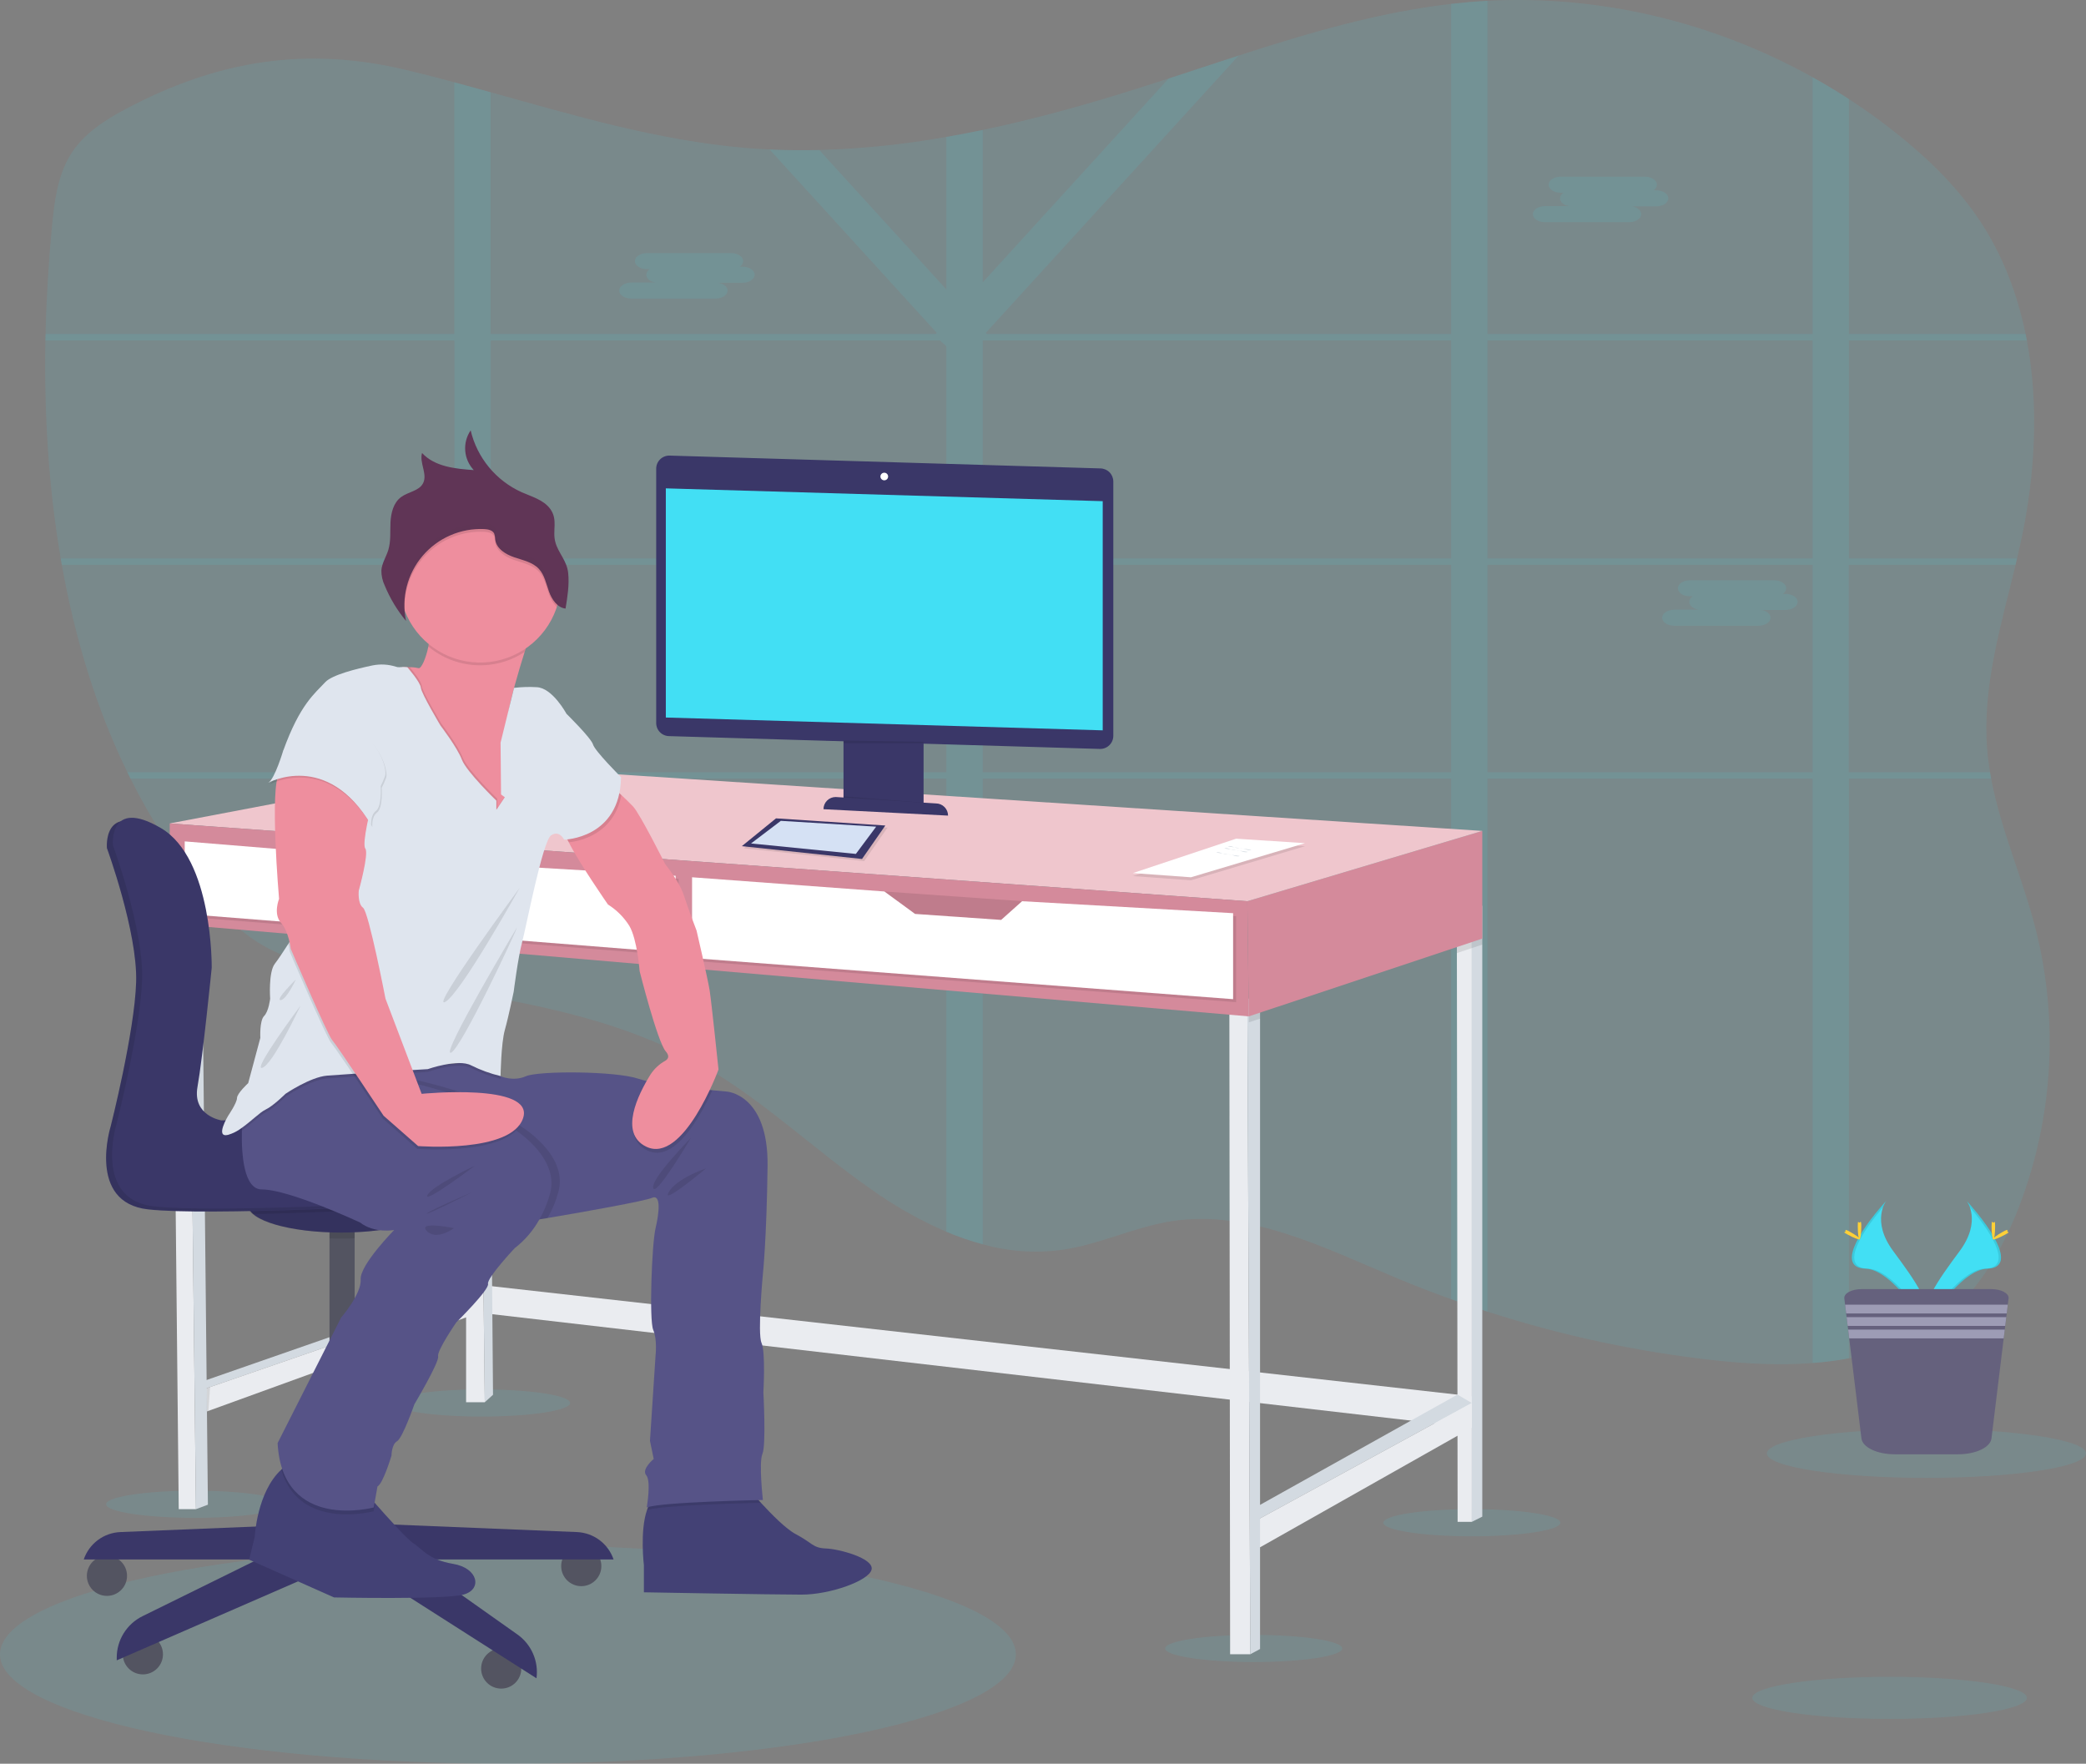 <svg width="453" height="383" viewBox="0 0 453 383" fill="none" xmlns="http://www.w3.org/2000/svg">
<rect x="0" y="0" width="453" height="383" fill="#808080" stroke="none"/>
<g clip-path="url(#clip0)">
<path opacity="0.1" d="M42.269 329.601C52.889 329.601 61.499 328.281 61.499 326.653C61.499 325.026 52.889 323.706 42.269 323.706C31.648 323.706 23.039 325.026 23.039 326.653C23.039 328.281 31.648 329.601 42.269 329.601Z" fill="#42DFF4"/>
<path opacity="0.1" d="M319.626 333.611C330.246 333.611 338.856 332.291 338.856 330.663C338.856 329.036 330.246 327.716 319.626 327.716C309.006 327.716 300.396 329.036 300.396 330.663C300.396 332.291 309.006 333.611 319.626 333.611Z" fill="#42DFF4"/>
<path opacity="0.1" d="M272.252 360.916C282.873 360.916 291.482 359.597 291.482 357.969C291.482 356.341 282.873 355.021 272.252 355.021C261.632 355.021 253.022 356.341 253.022 357.969C253.022 359.597 261.632 360.916 272.252 360.916Z" fill="#42DFF4"/>
<path opacity="0.1" d="M104.58 307.609C115.201 307.609 123.81 306.29 123.81 304.662C123.81 303.034 115.201 301.715 104.58 301.715C93.96 301.715 85.35 303.034 85.35 304.662C85.35 306.29 93.96 307.609 104.58 307.609Z" fill="#42DFF4"/>
<path opacity="0.1" d="M110.303 383C171.221 383 220.606 372.363 220.606 359.241C220.606 346.119 171.221 335.481 110.303 335.481C49.384 335.481 0 346.119 0 359.241C0 372.363 49.384 383 110.303 383Z" fill="#42DFF4"/>
<path opacity="0.1" d="M437.667 264.045C434.69 271.216 430.783 278.09 425.316 283.363C418.656 289.787 410.383 293.291 401.525 294.966C398.914 295.453 396.278 295.794 393.629 295.988C386.629 296.526 379.462 296.169 372.587 295.421C355.749 293.584 339.142 290.034 323.026 284.825C320.378 283.971 317.746 283.072 315.13 282.128C311.181 280.714 307.269 279.196 303.392 277.575C287.599 270.98 271.272 262.569 254.472 265.178C246.329 266.445 238.679 270.283 230.518 271.425C224.79 272.177 218.97 271.763 213.406 270.209C210.713 269.489 208.074 268.579 205.51 267.485C199.73 264.974 194.231 261.862 189.104 258.202C176.795 249.606 165.749 238.949 152.79 231.504C138.502 223.294 122.686 219.39 106.573 216.48C103.95 216.007 101.318 215.555 98.677 215.125C91.222 213.895 83.748 212.758 76.381 211.412C69.284 210.103 62.061 208.502 55.883 204.566C51.475 201.758 47.768 197.868 44.368 193.77C38.096 186.175 32.716 177.887 28.334 169.068C28.102 168.604 27.874 168.14 27.651 167.676C20.828 153.686 16.239 138.435 13.424 122.654C13.34 122.19 13.261 121.726 13.182 121.262C10.535 105.792 9.569 89.797 9.861 73.919L9.889 72.527C10.07 64.687 10.558 56.881 11.283 49.185C11.803 43.773 12.499 38.157 15.305 33.608C18.11 29.06 22.681 26.14 27.233 23.708C47.364 13.001 66.645 10.021 88.281 15.21C91.756 16.041 95.216 16.937 98.677 17.865C101.31 18.57 103.944 19.299 106.573 20.032C124.748 25.096 142.878 30.485 161.666 32.1C163.481 32.258 165.297 32.379 167.115 32.462C170.71 32.629 174.305 32.666 177.9 32.574C187.161 32.314 196.39 31.364 205.51 29.733C208.148 29.278 210.78 28.774 213.406 28.22C224.74 25.857 235.971 22.706 247.021 19.22C249.279 18.509 251.533 17.784 253.784 17.048C258.856 15.391 263.929 13.701 269.01 12.059C284.181 7.143 299.425 2.655 315.13 0.845C316.474 0.693 317.817 0.559 319.161 0.441C320.448 0.33 321.739 0.241 323.026 0.176C347.389 -1.123 372.03 4.748 393.629 16.765C396.31 18.253 398.942 19.837 401.525 21.518C405.108 23.848 408.581 26.354 411.944 29.037C418.837 34.537 425.288 40.798 430.203 48.322C434.992 55.651 438.099 63.88 439.887 72.531C439.985 72.996 440.078 73.46 440.161 73.924C442.786 87.89 441.968 102.868 439.023 116.862C438.712 118.328 438.382 119.8 438.039 121.266C437.932 121.73 437.82 122.195 437.709 122.659C434.532 135.891 430.472 149.087 431.531 162.617C431.666 164.32 431.88 166.009 432.158 167.68C432.237 168.144 432.316 168.609 432.404 169.073C434.476 180.11 439.186 190.581 442.01 201.512C447.311 222.282 445.789 244.206 437.667 264.045Z" fill="#42DFF4"/>
<path opacity="0.1" d="M401.525 73.924H440.166C440.083 73.46 439.99 72.995 439.892 72.531H401.525V21.517C398.943 19.84 396.31 18.256 393.629 16.765V72.531H323.026V0.176C321.739 0.241 320.448 0.329 319.161 0.441C317.875 0.552 316.472 0.691 315.13 0.845V72.531H214.335L214.093 72.267L269.01 12.054C263.929 13.697 258.857 15.386 253.784 17.043L213.406 61.318V28.215C210.777 28.766 208.145 29.27 205.51 29.728V62.845L177.9 32.569C174.305 32.655 170.71 32.618 167.115 32.457L203.419 72.267L203.178 72.531H106.564V20.032C103.935 19.299 101.301 18.57 98.667 17.865V72.531H9.88L9.852 73.924H98.677V121.266H13.173C13.252 121.73 13.331 122.194 13.415 122.658H98.677V167.68H27.642C27.865 168.144 28.093 168.608 28.325 169.073H98.677V215.143C101.315 215.576 103.947 216.028 106.573 216.499V169.073H205.51V267.471C208.074 268.565 210.713 269.475 213.406 270.195V169.073H315.13V282.123C317.749 283.07 320.382 283.969 323.026 284.82V169.073H393.629V295.983C396.278 295.789 398.914 295.448 401.525 294.962V169.073H432.405C432.316 168.608 432.237 168.144 432.158 167.68H401.502V122.658H437.686C437.797 122.194 437.909 121.73 438.016 121.266H401.525V73.924ZM393.629 73.924V121.266H323.026V73.924H393.629ZM315.13 121.266H213.406V73.924H315.13V121.266ZM106.573 73.924H204.116L205.51 75.191V121.266H106.573V73.924ZM106.573 167.68V122.658H205.51V167.68H106.573ZM213.406 167.68V122.658H315.13V167.68H213.406ZM393.629 167.68H323.026V122.658H393.629V167.68Z" fill="#42DFF4"/>
<path opacity="0.1" d="M359.684 41.322H359.071C359.287 41.198 359.468 41.022 359.599 40.809C359.729 40.597 359.805 40.355 359.818 40.106C359.818 39.15 358.643 38.366 357.208 38.366H338.907C337.472 38.366 336.292 39.15 336.292 40.106C336.292 41.067 337.472 41.852 338.907 41.852H339.52C339.304 41.977 339.123 42.153 338.993 42.365C338.862 42.578 338.786 42.819 338.772 43.068C338.772 43.885 339.627 44.576 340.77 44.762H335.493C334.053 44.762 332.878 45.546 332.878 46.502C332.878 47.459 334.053 48.248 335.493 48.248H353.799C355.239 48.248 356.414 47.463 356.414 46.502C356.414 45.685 355.559 44.999 354.412 44.813H359.684C361.119 44.813 362.294 44.029 362.294 43.068C362.294 42.107 361.119 41.322 359.684 41.322Z" fill="#42DFF4"/>
<path opacity="0.1" d="M161.271 57.925H160.658C160.873 57.799 161.053 57.622 161.184 57.41C161.314 57.198 161.39 56.957 161.406 56.709C161.406 55.748 160.231 54.964 158.791 54.964H140.485C139.045 54.964 137.87 55.748 137.87 56.709C137.87 57.665 139.045 58.449 140.485 58.449H141.094C140.88 58.576 140.7 58.753 140.571 58.965C140.441 59.177 140.366 59.417 140.351 59.665C140.351 60.487 141.205 61.174 142.348 61.359H137.081C135.641 61.359 134.466 62.144 134.466 63.105C134.466 64.065 135.641 64.845 137.081 64.845H155.386C156.826 64.845 158.001 64.061 158.001 63.105C158.001 62.283 157.142 61.596 155.999 61.41H161.271C162.707 61.41 163.882 60.626 163.882 59.665C163.882 58.705 162.707 57.925 161.271 57.925Z" fill="#42DFF4"/>
<path opacity="0.1" d="M387.767 128.966H387.154C387.368 128.84 387.549 128.663 387.679 128.451C387.809 128.239 387.886 127.999 387.901 127.75C387.901 126.794 386.726 126.01 385.286 126.01H366.981C365.541 126.01 364.366 126.794 364.366 127.75C364.366 128.706 365.541 129.491 366.981 129.491H367.589C367.375 129.617 367.195 129.794 367.065 130.006C366.936 130.218 366.86 130.459 366.846 130.707C366.846 131.524 367.701 132.215 368.843 132.401H363.571C362.136 132.401 360.961 133.185 360.961 134.142C360.961 135.098 362.136 135.887 363.571 135.887H381.882C383.317 135.887 384.497 135.102 384.497 134.142C384.497 133.325 383.637 132.638 382.495 132.452H387.767C389.202 132.452 390.377 131.668 390.377 130.707C390.377 129.746 389.202 128.966 387.767 128.966Z" fill="#42DFF4"/>
<path d="M105.602 279.167L319.626 303.2V310.018L105.059 285.168L105.602 279.167Z" fill="#EAECF0"/>
<path d="M105.277 304.5H101.217V203.744L104.139 204.631L104.171 207.652L105.277 304.5Z" fill="#EAECF0"/>
<path d="M107.065 302.875L105.277 304.5L104.172 207.652L104.139 204.631H106.252L106.28 207.833L107.065 302.875Z" fill="#D3DAE1"/>
<path d="M43.119 300.276L102.355 279.654V281.604L43.119 302.063V300.276Z" fill="#D3DAE1"/>
<path d="M44.178 306.77L43.119 302.063L102.355 281.604V285.66L44.178 306.77Z" fill="#EAECF0"/>
<path d="M319.626 197.325V330.478H316.537L316.379 206.956L316.375 203.006L319.626 197.325Z" fill="#EAECF0"/>
<path d="M321.897 196.675V329.341L319.626 330.478V197.325L321.897 196.675Z" fill="#D3DAE1"/>
<path d="M272.252 327.558L316.5 302.847L319.626 304.662L272.252 330.478V327.558Z" fill="#D3DAE1"/>
<path d="M273.637 336.001L272.252 330.478L319.626 304.662V310.019L273.637 336.001Z" fill="#EAECF0"/>
<path d="M266.971 218.597L267.134 359.222H271.523L270.873 216.972L266.971 218.597Z" fill="#EAECF0"/>
<path d="M273.637 215.673V358.085L271.523 359.222L270.873 216.972L271.133 216.852L273.637 215.673Z" fill="#D3DAE1"/>
<path d="M42.552 327.721H38.813L37.531 201.929L37.512 199.762H41.089L41.117 202.236L42.552 327.721Z" fill="#EAECF0"/>
<path d="M45.149 326.746L42.552 327.721L41.117 202.236L41.089 199.762H43.853L43.876 202.477L45.149 326.746Z" fill="#D3DAE1"/>
<path opacity="0.1" d="M271.133 216.852L273.637 215.673V221.196L271.198 222.008L271.133 216.852Z" fill="black"/>
<path opacity="0.1" d="M321.897 196.675V205.118L319.626 205.879L316.379 206.956L316.375 203.006L319.626 197.325L321.897 196.675Z" fill="black"/>
<path d="M321.897 180.435V203.818L271.198 220.708L270.873 195.7L321.897 180.435Z" fill="#D48A9B"/>
<path d="M36.862 178.81L103.493 166.149L321.897 180.435L270.873 195.701L36.862 178.81Z" fill="#EFC6CD"/>
<path opacity="0.1" d="M43.853 199.762L43.876 202.477L41.117 202.236L37.531 201.929L37.512 199.762H43.853Z" fill="black"/>
<path opacity="0.1" d="M106.28 207.833L104.171 207.652L101.217 207.402V203.744L104.139 204.631H106.252L106.28 207.833Z" fill="black"/>
<path d="M36.862 178.81V200.574L271.198 220.708L270.873 195.7L36.862 178.81Z" fill="#D48A9B"/>
<path d="M222.663 204.686H192.058V193.589L222.663 195.742V204.686Z" fill="#D48A9B"/>
<path opacity="0.1" d="M222.663 204.686H192.058V193.589L222.663 195.742V204.686Z" fill="black"/>
<path opacity="0.1" d="M150.941 191.156V208.692L268.434 217.622V198.949L222.608 196.35L218.056 200.411L199.369 199.112L192.708 194.238L150.941 191.156Z" fill="black"/>
<path d="M150.291 190.502V208.042L267.784 216.972V198.3L221.957 195.701L217.41 199.762L198.719 198.462L192.058 193.589L150.291 190.502Z" fill="white"/>
<path d="M77.816 185.796L105.602 187.745L105.277 196.568H87.134L74.997 191.802L77.816 185.796Z" fill="#D48A9B"/>
<path opacity="0.1" d="M77.816 185.796L105.602 187.745L105.277 196.568H87.134L74.997 191.802L77.816 185.796Z" fill="black"/>
<path opacity="0.1" d="M40.764 183.359V199.112L147.369 207.555V190.827L106.252 188.395L101.868 191.639L85.29 190.669L78.467 186.445L40.764 183.359Z" fill="black"/>
<path d="M40.114 182.709V198.462L146.719 206.905V190.182L105.602 187.745L101.217 190.994L84.64 190.019L77.816 185.796L40.114 182.709Z" fill="white"/>
<path opacity="0.1" d="M44.893 301.45L45.622 301.2L45.255 306.38L44.893 306.509V301.45Z" fill="black"/>
<path opacity="0.1" d="M268.448 182.77L283.391 183.749L258.629 191.157L246.018 190.242L268.448 182.77Z" fill="black"/>
<path d="M268.448 182.12L283.391 183.099L258.629 190.502L246.018 189.592L268.448 182.12Z" fill="white"/>
<path d="M266.66 183.795C267.25 183.545 267.877 184.018 268.518 184.139C268.876 184.208 269.247 184.139 269.605 184.208C270.339 184.306 271.068 184.798 271.765 184.547" fill="#D3DAE1"/>
<path d="M265.889 184.246C266.474 183.99 267.106 184.464 267.747 184.584C268.105 184.654 268.476 184.584 268.838 184.654C269.572 184.751 270.297 185.243 270.994 184.993" fill="#D3DAE1"/>
<path d="M264.124 185.137C264.714 184.886 265.345 185.359 265.982 185.48C266.339 185.55 266.711 185.48 267.073 185.55C267.807 185.647 268.532 186.139 269.229 185.889" fill="#D3DAE1"/>
<path d="M23.225 346.551C25.633 346.551 27.586 344.6 27.586 342.193C27.586 339.786 25.633 337.834 23.225 337.834C20.816 337.834 18.863 339.786 18.863 342.193C18.863 344.6 20.816 346.551 23.225 346.551Z" fill="#535461"/>
<path d="M31.028 363.599C33.437 363.599 35.39 361.648 35.39 359.241C35.39 356.834 33.437 354.882 31.028 354.882C28.619 354.882 26.666 356.834 26.666 359.241C26.666 361.648 28.619 363.599 31.028 363.599Z" fill="#535461"/>
<path d="M108.844 366.686C111.253 366.686 113.206 364.734 113.206 362.327C113.206 359.92 111.253 357.969 108.844 357.969C106.436 357.969 104.483 359.92 104.483 362.327C104.483 364.734 106.436 366.686 108.844 366.686Z" fill="#535461"/>
<path d="M126.23 344.439C128.639 344.439 130.592 342.488 130.592 340.081C130.592 337.674 128.639 335.723 126.23 335.723C123.821 335.723 121.869 337.674 121.869 340.081C121.869 342.488 123.821 344.439 126.23 344.439Z" fill="#535461"/>
<path d="M77.017 265.224H71.555V299.325H77.017V265.224Z" fill="#535461"/>
<path opacity="0.1" d="M77.017 293.801H71.555V299.325H77.017V293.801Z" fill="black"/>
<path d="M78.072 295.101H70.501V332.938H78.072V295.101Z" fill="#3A3768"/>
<path d="M125.287 332.692L75.717 330.664V338.633H133.244C132.672 336.956 131.606 335.492 130.186 334.431C128.766 333.371 127.058 332.765 125.287 332.692Z" fill="#3A3768"/>
<path d="M26.146 332.692L75.717 330.664V338.633H18.189C18.761 336.956 19.827 335.491 21.247 334.431C22.667 333.37 24.375 332.764 26.146 332.692Z" fill="#3A3768"/>
<path d="M70.501 331.476L30.926 350.97C29.252 351.799 27.843 353.08 26.858 354.667C25.874 356.253 25.352 358.083 25.352 359.951V360.545L71.569 340.41L78.072 339.923L116.504 364.444C116.749 362.631 116.493 360.786 115.763 359.109C115.034 357.432 113.859 355.986 112.365 354.929L78.072 330.668L70.501 331.476Z" fill="#3A3768"/>
<path opacity="0.1" d="M77.017 265.219V268.895C76.061 268.936 75.085 268.956 74.091 268.956C73.232 268.956 72.386 268.956 71.555 268.909V265.219H77.017Z" fill="black"/>
<path d="M74.091 267.656C85.222 267.656 94.245 265.019 94.245 261.766C94.245 258.513 85.222 255.876 74.091 255.876C62.96 255.876 53.937 258.513 53.937 261.766C53.937 265.019 62.96 267.656 74.091 267.656Z" fill="#3A3768"/>
<path opacity="0.1" d="M94.069 261.766C94.049 262.094 93.963 262.414 93.816 262.707C93.668 263 93.462 263.259 93.21 263.47C90.72 265.893 83.023 267.647 73.919 267.647C65.015 267.647 57.467 265.958 54.796 263.623C54.5 263.406 54.254 263.128 54.076 262.808C53.897 262.487 53.789 262.132 53.76 261.766C53.76 258.517 62.785 255.876 73.919 255.876C85.053 255.876 94.069 258.513 94.069 261.766Z" fill="black"/>
<path opacity="0.1" d="M94.241 261.766C94.221 262.094 94.135 262.414 93.987 262.707C93.84 263 93.633 263.259 93.381 263.47C90.817 262.829 89.043 262.3 89.043 262.3C89.043 262.3 71.276 263.293 54.968 263.632C54.672 263.415 54.426 263.137 54.248 262.817C54.069 262.496 53.961 262.141 53.932 261.776C53.932 258.527 62.957 255.886 74.091 255.886C85.225 255.886 94.241 258.513 94.241 261.766Z" fill="black"/>
<path d="M23.225 184.19C23.225 184.19 29.89 202.379 29.565 213.259C29.24 224.138 24.038 244.598 24.038 244.598C24.038 244.598 18.84 261.163 32.166 262.625C45.492 264.087 89.043 261.65 89.043 261.65C89.043 261.65 105.3 266.519 110.493 264.407C112.514 263.59 114.265 261.789 115.649 259.891C116.407 258.856 116.946 257.679 117.234 256.429C117.521 255.179 117.551 253.884 117.322 252.623C117.092 251.361 116.608 250.16 115.899 249.091C115.19 248.023 114.27 247.11 113.197 246.408C110.77 244.897 108.128 243.764 105.361 243.047C104.778 242.889 104.176 242.816 103.572 242.829L46.788 243.948C46.788 243.948 40.453 242.973 41.591 236.642C42.729 230.311 44.675 210.822 44.675 210.822C44.675 210.822 45 187.114 33.625 180.458C22.249 173.802 23.225 184.19 23.225 184.19Z" fill="#3A3768"/>
<path opacity="0.1" d="M23.225 184.134C23.225 184.134 29.89 202.319 29.565 213.199C29.24 224.078 24.038 244.542 24.038 244.542C24.038 244.542 18.84 261.103 32.166 262.565C45.492 264.027 89.043 261.585 89.043 261.585C89.043 261.585 105.3 266.459 110.493 264.37C112.514 263.549 114.265 261.748 115.649 259.854C116.407 258.819 116.946 257.641 117.234 256.391C117.522 255.141 117.552 253.846 117.322 252.584C117.093 251.322 116.609 250.12 115.899 249.051C115.19 247.982 114.271 247.068 113.197 246.366C110.769 244.859 108.127 243.726 105.361 243.006C104.778 242.847 104.176 242.775 103.572 242.792L46.788 243.892C46.788 243.892 40.453 242.918 41.591 236.582C42.729 230.246 44.675 210.766 44.675 210.766C44.675 210.766 45 187.058 33.625 180.398C22.249 173.737 23.225 184.134 23.225 184.134Z" fill="black"/>
<path d="M24.525 183.54C24.525 183.54 31.191 201.73 30.866 212.609C30.54 223.489 25.338 243.948 25.338 243.948C25.338 243.948 20.14 260.513 33.462 261.975C46.784 263.437 90.339 261.001 90.339 261.001C90.339 261.001 106.596 265.869 111.794 263.785C113.814 262.964 115.565 261.163 116.95 259.265C117.708 258.23 118.247 257.052 118.534 255.802C118.822 254.553 118.852 253.258 118.623 251.996C118.393 250.735 117.909 249.533 117.2 248.465C116.49 247.396 115.571 246.483 114.497 245.781C112.072 244.262 109.43 243.121 106.661 242.398C106.079 242.24 105.476 242.166 104.873 242.18L48.089 243.298C48.089 243.298 41.753 242.323 42.891 235.993C44.029 229.662 45.975 210.172 45.975 210.172C45.975 210.172 46.3 186.464 34.925 179.808C23.55 173.153 24.525 183.54 24.525 183.54Z" fill="#3A3768"/>
<path d="M139.83 339.9V345.771C139.83 345.771 167.9 346.277 174.082 346.277C180.264 346.277 188.774 343.242 189.28 340.809C189.787 338.377 182.187 336.354 179.349 336.256C176.511 336.159 176.414 335.04 172.763 333.114C170.705 332.028 167.579 328.876 165.247 326.338C163.45 324.379 162.126 322.787 162.126 322.787C162.126 322.787 147.025 322.485 142.669 324.913C141.665 325.474 140.973 326.57 140.499 327.93C138.929 332.464 139.83 339.9 139.83 339.9Z" fill="#434175"/>
<path opacity="0.1" d="M140.499 327.93C143.667 326.83 162.2 326.403 165.247 326.338C163.45 324.379 162.126 322.787 162.126 322.787C162.126 322.787 147.025 322.485 142.669 324.913C141.665 325.474 140.973 326.565 140.499 327.93Z" fill="black"/>
<path d="M59.069 234.289L60.704 235.278L61.318 235.649L63.7 237.079C76.437 244.751 111.176 265.54 113.08 265.391C113.577 265.35 115.073 265.127 117.14 264.788C117.688 264.7 118.278 264.607 118.896 264.5C126.853 263.177 140.077 260.787 141.554 260.128C143.579 259.2 143.175 263.266 142.362 266.709C141.549 270.153 140.945 286.668 141.856 288.784C142.766 290.901 142.362 294.354 142.362 294.354L141.15 312.882L141.962 316.818C141.962 316.818 139.227 319.046 140.341 320.36C141.456 321.673 140.444 327.35 140.444 327.35C143.695 326.133 165.675 325.73 165.675 325.73C165.675 325.73 164.746 317.626 165.573 315.704C166.399 313.783 165.777 302.337 165.777 302.337C165.777 302.337 166.283 293.63 165.373 291.606C164.462 289.582 165.675 276.619 165.675 276.619C165.675 276.619 166.488 268.923 166.687 253.226C166.887 237.529 157.769 237.028 157.769 237.028C157.769 237.028 156.557 236.93 154.708 236.754C151.099 236.406 145.079 235.747 141.057 234.897C140.233 234.724 139.419 234.507 138.618 234.247C133.653 232.558 116.936 232.493 114.2 233.709C111.566 234.879 108.932 233.797 108.737 233.709L106.61 230.265L86.284 231.996L84.133 232.182L64.123 233.885L62.73 234.006L59.069 234.289Z" fill="#565387"/>
<path opacity="0.1" d="M140.541 249.819C146.445 252.697 152.079 242.5 154.704 236.749C151.094 236.401 145.075 235.742 141.052 234.893C138.409 239.307 134.879 247.067 140.541 249.819Z" fill="black"/>
<path d="M122.807 180.927C122.929 181.622 123.171 182.291 123.522 182.904C125.705 187.323 132.027 196.42 132.027 196.42C133.907 197.596 135.495 199.183 136.672 201.061C138.395 203.999 138.902 210.882 138.902 210.882C138.902 210.882 142.752 226.171 144.573 228.302C145.502 229.365 145.079 229.996 144.448 230.362C143.152 231.083 142.055 232.111 141.252 233.356C138.595 237.622 134.354 246.092 140.323 248.998C148.428 252.948 156.032 232.247 156.032 232.247C156.032 232.247 154.508 217.566 154.104 215.036C153.7 212.507 151.266 202.073 151.266 202.073C151.266 202.073 149.543 197.617 148.53 194.48C147.518 191.342 144.48 187.694 144.48 187.694C144.48 187.694 139.004 176.759 137.485 175.139C136.779 174.387 135.789 173.44 134.935 172.642C133.945 171.714 133.128 170.99 133.128 170.99C133.128 170.99 122.705 178.504 122.807 180.927Z" fill="#EE8E9E"/>
<path d="M54.104 338.684L72.544 346.885C72.544 346.885 96.442 347.391 100.623 346.277C104.803 345.163 103.874 340.508 98.393 339.594C92.912 338.679 91.607 336.256 89.782 335.142C88.551 334.391 84.18 329.531 81.472 326.454C80.167 324.973 79.242 323.901 79.242 323.901C79.242 323.901 75.694 314.484 65.865 316.609C64.068 317.001 62.412 317.875 61.076 319.139C55.776 324.04 55.316 333.736 55.316 333.736L54.104 338.684Z" fill="#434175"/>
<path opacity="0.1" d="M61.318 235.649L63.7 237.079C76.437 244.751 111.176 265.54 113.08 265.391C113.577 265.35 115.073 265.127 117.14 264.788C117.688 264.7 118.278 264.607 118.896 264.5L118.966 264.384C119.988 262.603 120.769 260.694 121.288 258.708C123.415 250.608 112.876 244.431 112.876 244.431L110.646 242.699C108.115 238.439 89.874 234.41 89.874 234.41L87.524 232.809L86.265 231.964L85.936 231.746L83.084 229.829L68.796 230.841L64.55 233.565L64.086 233.853L62.535 234.869L61.318 235.649Z" fill="black"/>
<path opacity="0.1" d="M61.076 319.139C64.954 332.548 81.156 328.166 81.156 328.166L81.463 326.468C80.157 324.987 79.233 323.915 79.233 323.915C79.233 323.915 75.684 314.497 65.856 316.623C64.063 317.012 62.411 317.882 61.076 319.139Z" fill="black"/>
<path d="M56.84 258.285C62.818 258.285 78.207 265.475 78.207 265.475C81.347 267.907 85.601 267.095 85.601 267.095C85.601 267.095 78.118 274.688 78.327 277.83C78.536 280.973 74.068 286.134 74.068 286.134L60.286 313.37C61.304 332.71 81.161 327.345 81.161 327.345L81.974 322.787C83.191 322.179 85.016 316.103 85.016 316.103C85.016 316.103 85.016 313.676 86.228 312.966C87.441 312.256 89.977 304.964 89.977 304.964C89.977 304.964 95.448 295.751 95.142 294.539C94.835 293.328 99.095 287.15 99.095 287.15C99.095 287.15 106.29 280.063 105.983 278.796C105.677 277.529 111.771 271.045 111.771 271.045C113.974 269.342 115.804 267.206 117.149 264.769C118.17 262.989 118.951 261.082 119.472 259.098C121.186 252.572 114.683 247.294 112.086 245.489C111.459 245.053 111.06 244.821 111.06 244.821L108.83 243.089C107.678 241.149 103.28 239.256 98.821 237.775C95.606 236.703 92.364 235.839 90.288 235.324C88.894 234.985 88.058 234.795 88.058 234.795L85.708 233.217L84.881 232.66L84.124 232.154L81.267 230.237L74.913 230.701L66.98 231.263L62.739 233.992L60.714 235.292L52.794 240.397C52.794 240.397 52.585 242.342 52.52 244.96C52.52 245.159 52.52 245.364 52.52 245.577C52.413 250.836 52.985 258.285 56.84 258.285Z" fill="#565387"/>
<path d="M87.338 144.877L89.475 152.47C89.475 152.47 93.228 165.536 93.632 166.446C94.036 167.355 103.851 176.573 104.274 176.773C104.696 176.972 110.029 180.022 110.029 180.022C110.029 180.022 110.451 163.313 110.029 158.458C109.994 157.39 110.083 156.321 110.294 155.274C110.939 151.463 112.574 145.88 113.931 141.577C115.064 137.971 116.007 135.269 116.007 135.269C116.007 135.269 92.294 134.253 93.107 136.583C93.414 137.465 93.312 138.936 93.019 140.412C92.527 142.844 91.51 145.276 90.878 145.091C90.261 144.95 89.63 144.88 88.997 144.882C88.133 144.845 87.338 144.877 87.338 144.877Z" fill="#EE8E9E"/>
<path opacity="0.1" d="M93.028 140.403C95.924 142.816 99.521 144.233 103.286 144.443C107.051 144.653 110.784 143.645 113.93 141.568C115.064 137.961 116.007 135.26 116.007 135.26C116.007 135.26 92.294 134.244 93.107 136.574C93.423 137.455 93.321 138.927 93.028 140.403Z" fill="black"/>
<path d="M86.73 126.348C86.729 129.814 87.757 133.202 89.683 136.084C91.609 138.966 94.347 141.212 97.551 142.539C100.755 143.866 104.281 144.214 107.682 143.538C111.084 142.863 114.209 141.194 116.662 138.744C119.114 136.294 120.785 133.172 121.462 129.773C122.139 126.374 121.792 122.851 120.465 119.649C119.138 116.447 116.89 113.71 114.007 111.785C111.123 109.859 107.733 108.832 104.264 108.832C101.959 108.821 99.674 109.266 97.542 110.142C95.41 111.019 93.473 112.309 91.843 113.937C90.212 115.566 88.921 117.501 88.043 119.632C87.166 121.762 86.719 124.045 86.73 126.348Z" fill="#EE8E9E"/>
<path opacity="0.1" d="M87.338 144.877L89.475 152.47C89.475 152.47 93.228 165.536 93.632 166.446C94.036 167.355 103.851 176.573 104.274 176.773C104.696 176.972 110.029 180.022 110.029 180.022C110.029 180.022 110.451 163.313 110.029 158.458C109.994 157.39 110.083 156.321 110.294 155.274L108.9 160.885L109.002 172.127L109.81 172.735L107.99 175.468V173.44C107.99 173.44 101.487 167.165 100.488 164.529C99.49 161.892 95.843 157.13 95.843 157.13C95.843 157.13 91.663 150.168 91.588 148.938C91.51 148.01 89.763 145.801 88.997 144.882C88.133 144.844 87.338 144.877 87.338 144.877Z" fill="black"/>
<path opacity="0.1" d="M122.807 180.927C122.929 181.622 123.171 182.291 123.522 182.904C125.738 182.681 133.277 181.27 134.949 172.656C133.959 171.727 133.142 171.003 133.142 171.003C133.142 171.003 122.705 178.504 122.807 180.927Z" fill="black"/>
<path opacity="0.1" d="M52.497 245.545C54.541 244.097 56.487 242.124 57.648 241.581C59.371 240.769 62.005 238.137 62.005 238.137C62.005 238.137 62.674 237.673 63.7 237.079C65.582 235.979 68.666 234.382 71.025 234.187C73.139 234.011 80.171 233.561 85.699 233.217L92.912 232.753C92.912 232.753 99.499 230.432 102.337 231.941C104.369 232.954 106.51 233.733 108.719 234.261C108.719 234.261 108.719 234.039 108.719 233.658L106.592 230.214L84.115 232.131L81.258 230.214L66.97 231.226L62.73 233.955L59.069 234.266L60.704 235.255L52.785 240.36C52.785 240.36 52.543 242.625 52.497 245.545Z" fill="black"/>
<path d="M49.529 246.44C50.602 246.12 51.608 245.607 52.497 244.927C54.536 243.484 56.477 241.516 57.634 240.973C59.357 240.161 61.991 237.529 61.991 237.529C61.991 237.529 67.365 233.881 71.011 233.579C72.005 233.495 74.086 233.352 76.585 233.189L84.858 232.66L89.15 232.391L92.898 232.163C92.898 232.163 99.485 229.843 102.323 231.351C104.355 232.364 106.496 233.143 108.705 233.672C108.705 233.672 108.807 226.584 109.634 223.646C110.461 220.708 111.557 215.343 111.557 215.343C111.557 215.343 112.486 207.954 113.382 204.612C114.279 201.27 117.841 182.64 119.667 181.405C121.492 180.17 122.5 182.333 122.5 182.333C122.5 182.333 134.661 182.129 134.865 168.766C134.865 168.766 129.189 163.095 128.785 161.679C128.381 160.263 123.011 154.995 123.011 154.995C123.011 154.995 119.969 149.323 116.508 149.221C114.881 149.127 113.249 149.178 111.631 149.375L108.705 161.27L108.807 172.512L109.62 173.12L107.794 175.854V173.863C107.794 173.863 101.292 167.583 100.298 164.951C99.304 162.319 95.653 157.548 95.653 157.548C95.653 157.548 91.5 150.586 91.398 149.356C91.296 148.126 88.458 144.886 88.458 144.886C87.885 144.817 87.307 144.817 86.734 144.886C86.479 144.903 86.223 144.867 85.982 144.78C84.346 144.258 82.604 144.159 80.919 144.492C77.417 145.22 72.094 146.548 70.626 148.14C68.396 150.572 65.154 152.902 61.503 163.025L81.16 170.112L79.479 173.31L63.835 203.015C63.835 203.015 63.315 203.86 62.613 204.96C61.684 206.39 60.481 208.26 59.678 209.286C58.261 211.11 58.665 216.879 58.665 216.879C58.665 216.879 58.363 219.613 57.351 220.629C56.338 221.646 56.533 225.382 56.533 225.382L53.9 235.204C53.9 235.204 51.466 237.431 51.466 238.452C51.466 239.474 49.543 242.3 49.543 242.3C49.543 242.3 46.602 247.146 49.529 246.44Z" fill="#DFE5EE"/>
<path opacity="0.1" d="M62.609 204.96C62.744 205.519 62.848 206.084 62.92 206.654C62.92 206.654 70.923 225.387 71.936 226.501C72.247 226.844 73.427 228.529 74.904 230.678L76.599 233.18C79.66 237.724 83.102 242.885 83.102 242.885L90.599 249.467C90.599 249.467 106.912 250.771 112.096 245.48C111.469 245.043 111.069 244.811 111.069 244.811L108.84 243.08C107.688 241.14 103.289 239.246 98.83 237.766C94.724 237.793 91.365 238.128 91.365 238.128L90.297 235.315L89.182 232.382L83.497 217.492C83.497 217.492 79.841 198.662 78.624 197.747C77.407 196.833 77.695 194.002 77.695 194.002C77.695 194.002 79.925 186.005 79.112 184.891C78.299 183.777 80.431 175.571 80.431 175.571C80.22 174.77 79.891 174.005 79.456 173.301L63.812 203.006C63.812 203.006 63.31 203.846 62.609 204.96Z" fill="black"/>
<path d="M80.65 174.953C80.65 174.953 78.522 183.155 79.335 184.269C80.148 185.383 77.914 193.38 77.914 193.38C77.914 193.38 77.612 196.216 78.843 197.125C80.074 198.035 83.715 216.87 83.715 216.87L91.565 237.529C91.565 237.529 116.132 235.097 113.601 242.792C111.069 250.488 90.799 248.868 90.799 248.868L83.302 242.286C83.302 242.286 73.167 226.998 72.154 225.884C71.141 224.77 63.134 206.037 63.134 206.037C63.134 206.037 62.73 202.291 61.006 200.365C59.283 198.439 60.602 195.19 60.602 195.19C60.602 195.19 58.475 170.697 60.704 167.764C62.934 164.83 78.327 166.144 80.65 174.953Z" fill="#EE8E9E"/>
<path opacity="0.1" d="M153.31 253.728C153.31 253.728 146.923 255.858 145.214 258.893C143.505 261.929 153.31 253.728 153.31 253.728Z" fill="black"/>
<path opacity="0.1" d="M150.063 247.048C149.864 247.35 141.322 255.913 141.856 257.983C142.39 260.054 150.063 247.048 150.063 247.048Z" fill="black"/>
<path opacity="0.1" d="M103.15 253.124C103.15 253.124 93.623 257.612 92.81 259.566C91.997 261.52 103.15 253.124 103.15 253.124Z" fill="black"/>
<path opacity="0.1" d="M102.541 258.893C102.541 258.893 93.943 262.537 92.787 263.451C91.63 264.366 102.541 258.893 102.541 258.893Z" fill="black"/>
<path opacity="0.1" d="M98.588 266.691C98.588 266.691 94.779 269.527 92.68 267.299C90.581 265.071 98.588 266.691 98.588 266.691Z" fill="black"/>
<path opacity="0.1" d="M112.876 192.772C112.672 193.078 100.005 215.858 96.661 217.58C93.316 219.302 112.876 192.772 112.876 192.772Z" fill="black"/>
<path opacity="0.1" d="M112.268 201.382C112.268 201.888 99.903 228.302 97.868 228.617C95.834 228.933 112.268 201.382 112.268 201.382Z" fill="black"/>
<path opacity="0.1" d="M65.247 218.392C65.247 218.392 59.283 231.133 56.961 231.88C54.638 232.628 65.247 218.392 65.247 218.392Z" fill="black"/>
<path opacity="0.1" d="M64.234 212.72C64.234 212.72 62.177 217.176 60.927 217.176C59.678 217.176 64.234 212.72 64.234 212.72Z" fill="black"/>
<path opacity="0.1" d="M86.73 126.349C86.728 128.442 87.105 130.519 87.84 132.48C87.775 130.206 88.18 127.943 89.03 125.833C89.88 123.723 91.156 121.81 92.779 120.215C94.402 118.62 96.337 117.376 98.462 116.562C100.588 115.748 102.859 115.381 105.133 115.483C105.983 115.52 106.991 115.72 107.335 116.49C107.47 116.904 107.54 117.336 107.544 117.771C107.799 119.739 109.797 120.969 111.673 121.61C113.55 122.25 115.64 122.659 117.001 124.102C118.246 125.425 118.599 127.323 119.212 129.036C119.557 130.085 120.142 131.038 120.921 131.821C121.714 129.412 121.974 126.86 121.684 124.342C121.394 121.823 120.56 119.397 119.24 117.231C117.92 115.066 116.145 113.213 114.038 111.799C111.932 110.386 109.543 109.446 107.038 109.045C104.532 108.644 101.969 108.792 99.526 109.477C97.083 110.162 94.818 111.369 92.887 113.014C90.957 114.659 89.406 116.703 88.343 119.005C87.28 121.308 86.73 123.813 86.73 126.349Z" fill="black"/>
<path d="M119.472 110.489C118.032 108.535 115.477 107.857 113.257 106.873C110.511 105.63 108.087 103.773 106.171 101.447C104.256 99.121 102.899 96.387 102.207 93.455C101.322 94.755 100.907 96.318 101.03 97.886C101.153 99.453 101.807 100.932 102.885 102.079C98.848 101.805 94.389 101.341 91.653 98.365C91.031 100.51 92.894 102.947 91.876 104.933C91.003 106.641 88.625 106.79 87.088 107.95C85.448 109.166 84.904 111.371 84.802 113.408C84.7 115.446 84.914 117.534 84.31 119.484C83.845 120.964 82.916 122.324 82.823 123.87C82.813 125.022 83.067 126.16 83.567 127.198C84.713 129.963 86.266 132.541 88.174 134.847C87.655 132.374 87.708 129.816 88.33 127.367C88.952 124.918 90.126 122.644 91.762 120.718C93.399 118.792 95.454 117.266 97.772 116.255C100.089 115.245 102.607 114.778 105.133 114.889C105.983 114.926 106.991 115.13 107.335 115.901C107.471 116.314 107.541 116.746 107.544 117.182C107.799 119.145 109.796 120.375 111.673 121.016C113.55 121.656 115.64 122.069 117.001 123.508C118.246 124.831 118.599 126.729 119.212 128.442C119.825 130.155 121.009 131.946 122.816 132.155C123.23 129.611 123.648 127.049 123.392 124.469C123.113 121.707 121.255 120.143 120.605 117.739C119.899 115.218 121.237 112.884 119.472 110.489Z" fill="#603556"/>
<path opacity="0.1" d="M68.108 159.562L61.726 163.41C61.726 163.41 59.901 169.583 58.475 170.372C58.475 170.372 71.244 163.285 80.868 179.585C80.868 179.585 80.566 177.46 81.881 176.448C83.195 175.436 82.893 171.082 82.893 171.082C83.248 170.393 83.558 169.681 83.822 168.952C84.705 166.747 79.944 153.993 68.108 159.562Z" fill="black"/>
<path d="M67.885 159.154L61.499 163.002C61.499 163.002 59.673 169.179 58.247 169.992C58.247 169.992 71.016 162.9 80.64 179.205C80.64 179.205 80.338 177.079 81.658 176.067C82.977 175.055 82.67 170.697 82.67 170.697C83.027 170.01 83.337 169.3 83.599 168.571C84.5 166.343 79.721 153.584 67.885 159.154Z" fill="#DFE5EE"/>
<g opacity="0.1">
<path opacity="0.1" d="M92.183 103.471C92.16 101.819 91.175 99.999 91.653 98.365L91.737 98.454C91.853 100.143 92.791 101.921 92.183 103.471Z" fill="black"/>
<path opacity="0.1" d="M85.007 112.183C84.909 114.039 85.076 115.896 84.658 117.701C84.811 116.286 84.728 114.828 84.802 113.399C84.833 112.721 84.921 112.047 85.067 111.385C85.039 111.668 85.016 111.918 85.007 112.183Z" fill="black"/>
<path opacity="0.1" d="M82.823 123.861C82.85 123.492 82.917 123.128 83.023 122.775C83.041 123.882 83.296 124.972 83.771 125.973C84.82 128.502 86.211 130.876 87.905 133.028C87.96 133.636 88.05 134.24 88.174 134.838C86.266 132.532 84.713 129.953 83.567 127.189C83.067 126.151 82.813 125.012 82.823 123.861Z" fill="black"/>
<path opacity="0.1" d="M103.089 100.862C102.699 100.839 102.3 100.811 101.905 100.779C101.02 99.185 100.779 97.314 101.231 95.548C101.146 96.515 101.267 97.489 101.588 98.405C101.908 99.321 102.42 100.159 103.089 100.862Z" fill="black"/>
<path opacity="0.1" d="M91.96 119.488C93.609 117.578 95.668 116.062 97.982 115.053C100.297 114.043 102.809 113.567 105.333 113.659C106.183 113.701 107.191 113.9 107.539 114.671C107.672 115.085 107.743 115.517 107.748 115.952C108.004 117.915 109.996 119.15 111.877 119.785C113.759 120.421 115.84 120.839 117.201 122.283C118.45 123.605 118.803 125.504 119.416 127.212C120.029 128.92 121.209 130.711 123.011 130.925L122.816 132.141C121.009 131.946 119.825 130.154 119.212 128.428C118.599 126.701 118.246 124.817 117.001 123.494C115.64 122.055 113.55 121.637 111.673 121.002C109.797 120.366 107.799 119.145 107.544 117.168C107.541 116.732 107.471 116.3 107.335 115.887C106.972 115.116 105.983 114.912 105.133 114.875C101.185 114.691 97.302 115.929 94.191 118.364C91.079 120.8 88.946 124.27 88.179 128.145C88.583 124.957 89.896 121.952 91.96 119.488Z" fill="black"/>
</g>
<path d="M200.567 157.646V175.807L183.177 174.415V157.646H200.567Z" fill="#3A3768"/>
<path opacity="0.1" d="M200.567 174.322V175.807L183.177 174.415V172.93L200.567 174.322Z" fill="black"/>
<path d="M205.881 177.112L178.829 175.719C178.829 175.017 179.108 174.345 179.605 173.848C180.101 173.352 180.775 173.073 181.477 173.073L203.234 174.466C203.936 174.466 204.609 174.745 205.106 175.241C205.602 175.737 205.881 176.41 205.881 177.112Z" fill="#3A3768"/>
<path d="M238.92 162.635L145.349 159.85C144.975 159.851 144.604 159.778 144.258 159.635C143.913 159.492 143.598 159.283 143.334 159.018C143.069 158.754 142.86 158.44 142.717 158.095C142.574 157.749 142.501 157.379 142.501 157.005V101.772C142.501 101.399 142.575 101.029 142.718 100.684C142.861 100.339 143.071 100.026 143.336 99.762C143.6 99.498 143.914 99.289 144.259 99.147C144.605 99.004 144.975 98.931 145.349 98.932L238.92 101.716C239.675 101.716 240.398 102.016 240.932 102.548C241.466 103.081 241.767 103.803 241.768 104.557V159.79C241.768 160.544 241.468 161.268 240.934 161.802C240.4 162.335 239.676 162.635 238.92 162.635Z" fill="#3A3768"/>
<path d="M239.469 158.597L144.592 155.812V106.047L239.469 108.832V158.597Z" fill="#42DFF4"/>
<path d="M192.03 104.302C192.492 104.302 192.866 103.932 192.866 103.476C192.866 103.019 192.492 102.649 192.03 102.649C191.568 102.649 191.194 103.019 191.194 103.476C191.194 103.932 191.568 104.302 192.03 104.302Z" fill="white"/>
<path opacity="0.1" d="M200.549 161.085L183.214 160.806V161.396H200.549V161.085Z" fill="black"/>
<path opacity="0.1" d="M168.982 178.175L192.722 179.729L187.664 186.993L161.564 184.208L168.982 178.175Z" fill="black"/>
<path d="M168.518 177.71L192.258 179.265L187.199 186.529L161.1 183.744L168.518 177.71Z" fill="#3A3768"/>
<path d="M169.567 178.249L190.27 179.511L185.862 185.429L163.097 183.159L169.567 178.249Z" fill="#D5E1F4"/>
<path opacity="0.1" d="M410.346 373.267C426.815 373.267 440.166 371.22 440.166 368.695C440.166 366.17 426.815 364.123 410.346 364.123C393.876 364.123 380.525 366.17 380.525 368.695C380.525 371.22 393.876 373.267 410.346 373.267Z" fill="#42DFF4"/>
<path d="M427.105 260.792C427.105 260.792 430.416 265.122 425.572 271.662C420.727 278.201 416.746 283.729 418.349 287.795C418.349 287.795 425.66 275.649 431.605 275.482C437.551 275.315 433.663 268.083 427.105 260.792Z" fill="#42DFF4"/>
<path opacity="0.1" d="M427.105 260.792C427.391 261.21 427.618 261.666 427.778 262.147C433.584 268.965 436.678 275.324 431.099 275.482C425.901 275.63 419.668 284.913 418.172 287.262C418.222 287.442 418.281 287.62 418.349 287.795C418.349 287.795 425.66 275.649 431.605 275.482C437.551 275.315 433.663 268.083 427.105 260.792Z" fill="black"/>
<path d="M433.264 266.31C433.264 267.833 433.092 269.095 432.883 269.095C432.674 269.095 432.497 267.856 432.497 266.31C432.497 264.765 432.711 265.503 432.925 265.503C433.138 265.503 433.264 264.788 433.264 266.31Z" fill="#FFD037"/>
<path d="M435.377 268.13C434.039 268.858 432.869 269.299 432.771 269.114C432.674 268.928 433.672 268.185 435.01 267.457C436.348 266.728 435.823 267.262 435.939 267.457C436.055 267.652 436.719 267.401 435.377 268.13Z" fill="#FFD037"/>
<path d="M409.598 260.792C409.598 260.792 406.281 265.122 411.126 271.662C415.971 278.201 419.951 283.729 418.349 287.795C418.349 287.795 411.042 275.649 405.092 275.482C399.142 275.315 403.053 268.083 409.598 260.792Z" fill="#42DFF4"/>
<path opacity="0.1" d="M409.598 260.792C409.308 261.209 409.08 261.665 408.92 262.147C403.118 268.965 400.025 275.324 405.603 275.482C410.801 275.63 417.034 284.913 418.525 287.262C418.478 287.443 418.419 287.621 418.349 287.795C418.349 287.795 411.042 275.649 405.092 275.482C399.142 275.315 403.053 268.083 409.598 260.792Z" fill="black"/>
<path d="M403.439 266.31C403.439 267.833 403.606 269.095 403.82 269.095C404.033 269.095 404.2 267.856 404.2 266.31C404.2 264.765 403.987 265.503 403.778 265.503C403.569 265.503 403.439 264.788 403.439 266.31Z" fill="#FFD037"/>
<path d="M401.321 268.13C402.663 268.858 403.829 269.299 403.931 269.114C404.033 268.928 403.002 268.185 401.688 267.457C400.373 266.728 400.879 267.262 400.759 267.457C400.638 267.652 399.983 267.401 401.321 268.13Z" fill="#FFD037"/>
<path opacity="0.1" d="M418.349 320.926C437.486 320.926 453 318.546 453 315.611C453 312.676 437.486 310.297 418.349 310.297C399.212 310.297 383.698 312.676 383.698 315.611C383.698 318.546 399.212 320.926 418.349 320.926Z" fill="#42DFF4"/>
<path d="M436.185 281.957L436.018 283.312L435.786 285.219L435.688 286.018L435.456 287.925L435.359 288.724L435.126 290.631L432.474 312.353C432.237 314.293 429.065 315.802 425.237 315.802H411.461C407.633 315.802 404.47 314.293 404.233 312.353L401.576 290.631L401.344 288.724L401.246 287.925L401.01 286.018L400.912 285.219L400.68 283.312L400.517 281.957C400.382 280.861 402.096 279.933 404.261 279.933H432.442C434.592 279.933 436.32 280.861 436.185 281.957Z" fill="#65617D"/>
<path d="M436.018 283.312L435.786 285.219H400.917L400.684 283.312H436.018Z" fill="#9D9CB5"/>
<path d="M435.688 286.018L435.456 287.93H401.246L401.009 286.018H435.688Z" fill="#9D9CB5"/>
<path d="M435.359 288.724L435.126 290.636H401.576L401.344 288.724H435.359Z" fill="#9D9CB5"/>
</g>
<defs>
<clipPath id="clip0">
<rect width="453" height="383" fill="white"/>
</clipPath>
</defs>
</svg>
